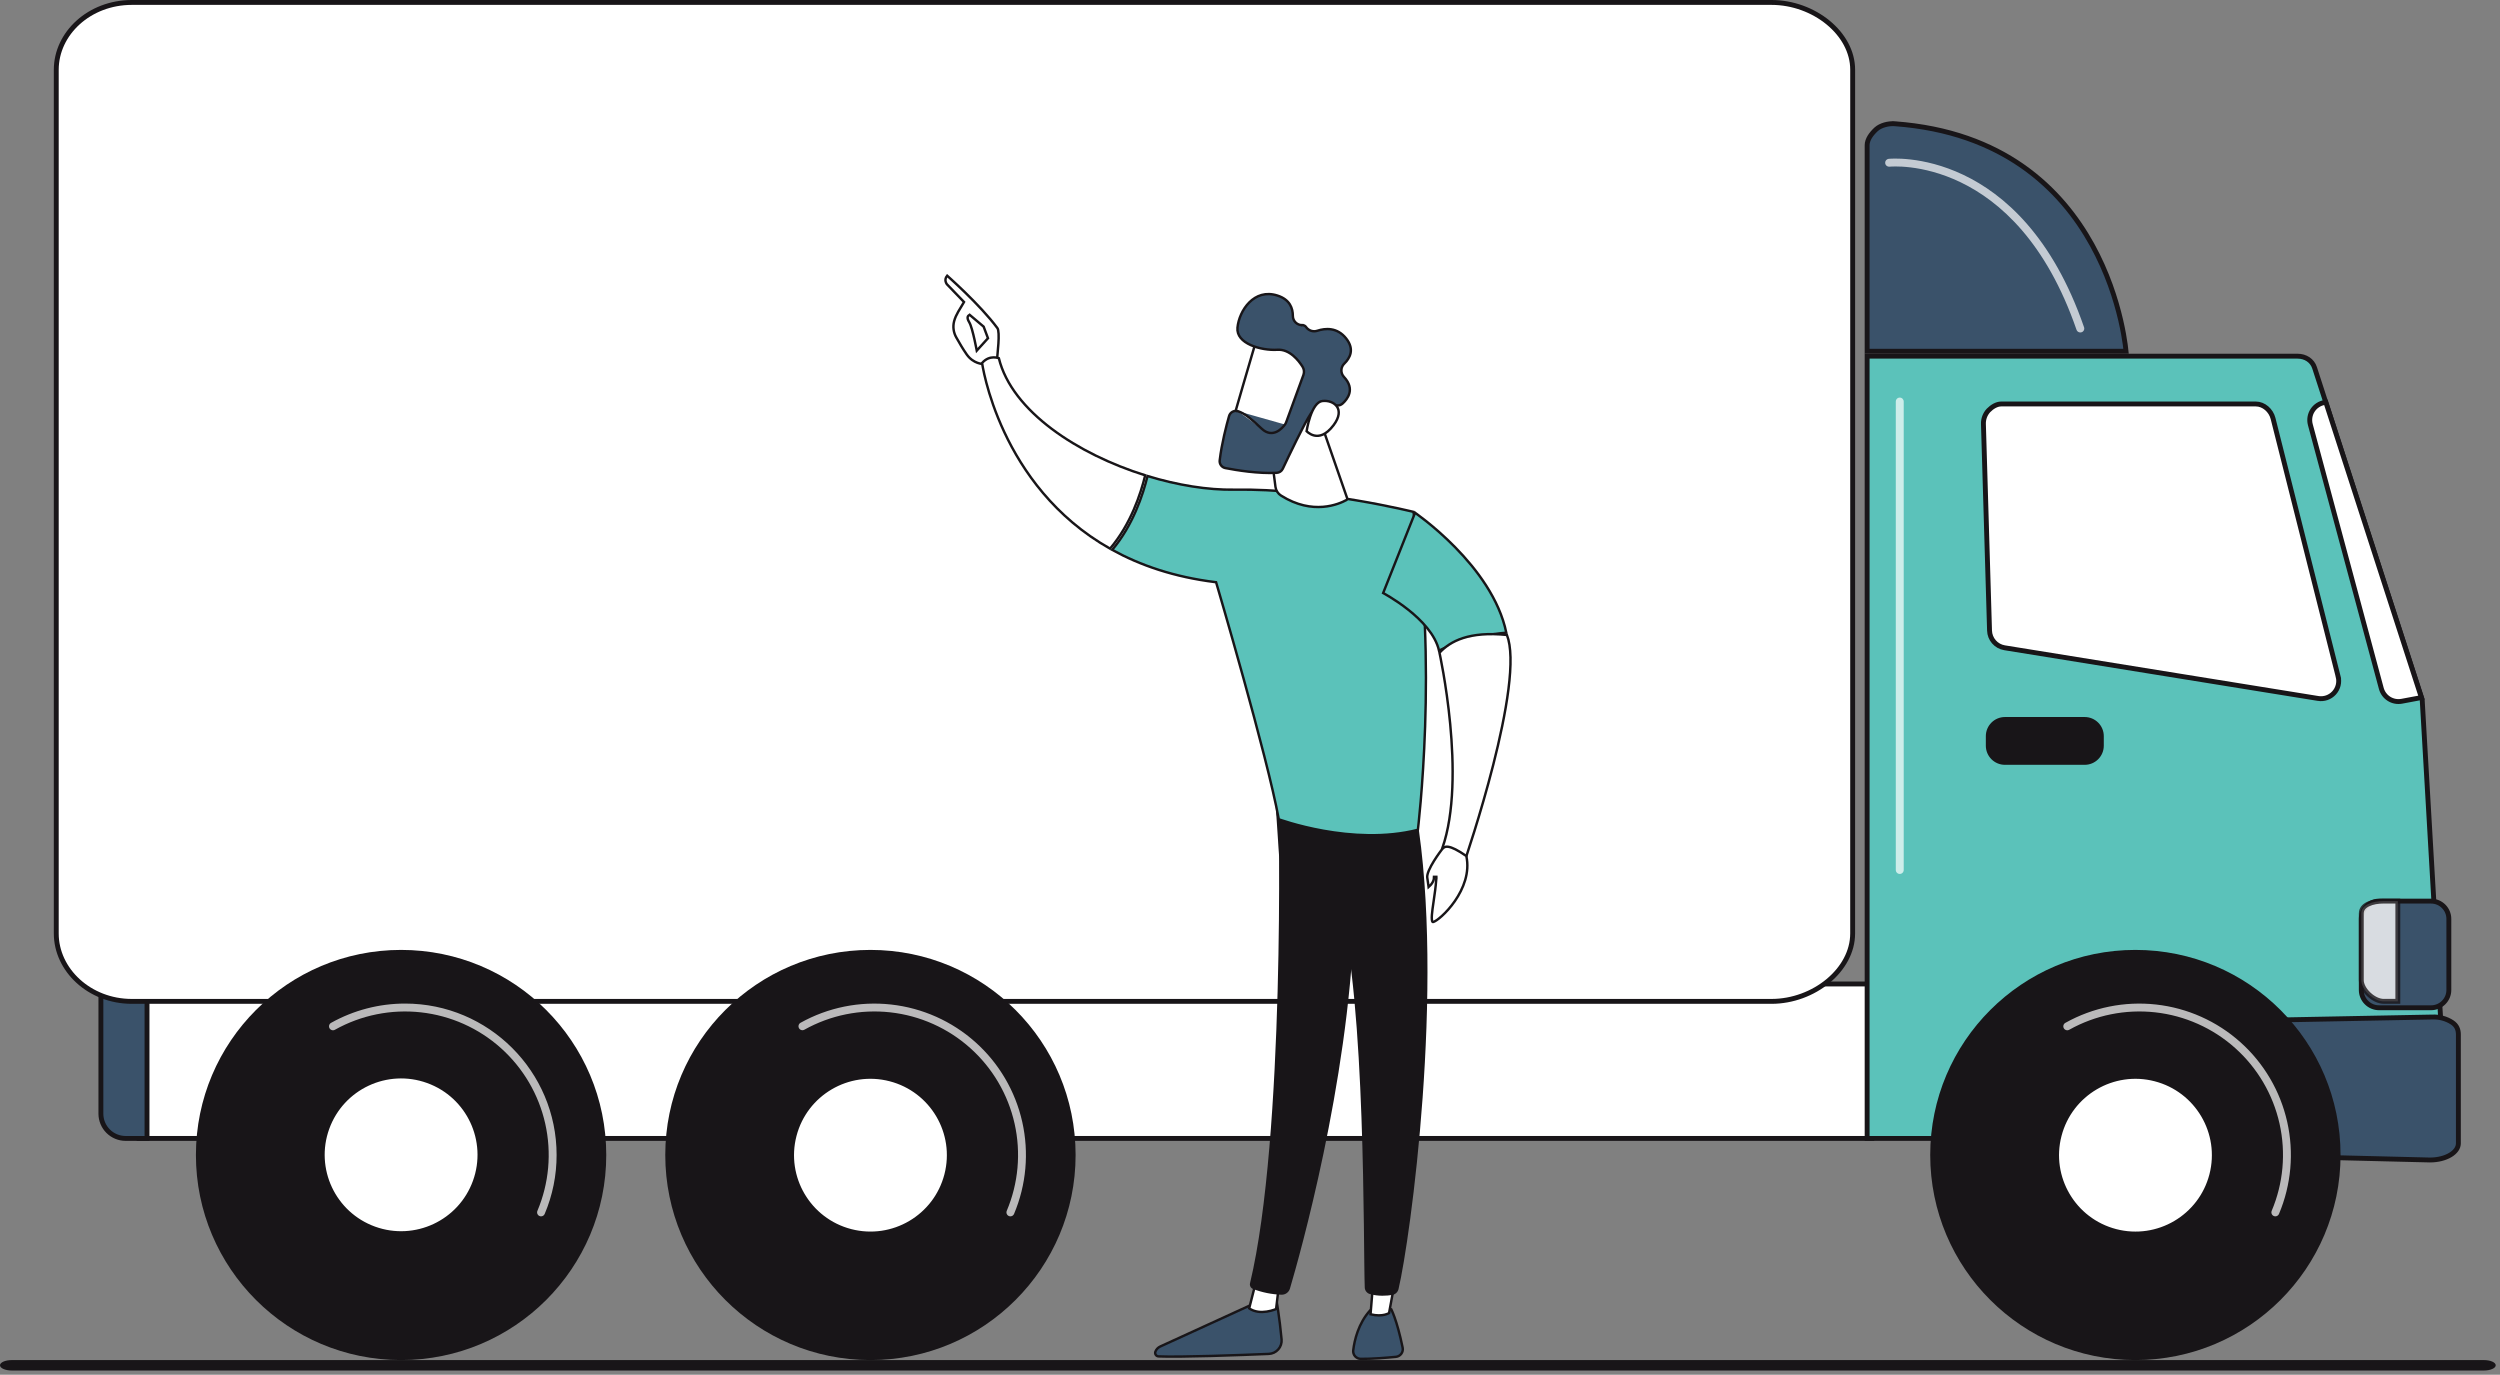 <svg width="511" height="281" viewBox="0 0 511 281" fill="none" xmlns="http://www.w3.org/2000/svg">
<rect x="0" y="0" width="511" height="281" fill="#808080" stroke="none"/>
<g clip-path="url(#clip0_979_644)">
<path d="M28.442 201.124H382.594V232.694H28.442V201.124Z" fill="white" stroke="#181518"/>
<path d="M30.05 232.694H25.676C24.336 232.694 23.051 232.161 22.103 231.214C21.156 230.267 20.623 228.983 20.623 227.643V201.124H30.05V232.694Z" fill="#3A526A" stroke="#181518"/>
<path d="M362.09 0.5C366.418 0.5 370.581 2.083 373.656 4.606C376.731 7.13 378.686 10.563 378.686 14.261L378.681 190.807C378.681 194.504 376.727 197.967 373.65 200.52C370.575 203.072 366.413 204.683 362.085 204.683H26.948C18.282 204.683 11.5 198.248 11.5 190.807V14.261C11.5 6.821 18.265 0.5 26.948 0.5H362.09Z" fill="white" stroke="#181518"/>
<path d="M473.1 75.176L473.1 75.176L495.095 142.989L500.284 232.696H381.641V72.805H469.641C471.245 72.805 472.624 73.705 473.1 75.176Z" fill="#5BC2BA" stroke="#181518"/>
<path d="M497.199 207.878L497.199 207.878L497.208 207.877C498.617 207.825 500.008 208.204 501.195 208.965C502.201 209.62 502.501 210.508 502.493 211.496V211.501V233.692C502.493 234.594 501.916 235.434 500.849 236.075C499.787 236.712 498.307 237.102 496.697 237.103L405.056 234.853L405.46 209.645L497.199 207.878Z" fill="#3A526A" stroke="#181518"/>
<path d="M464.612 85.537L464.612 85.537L477.921 138.303L478.404 138.181L477.921 138.303C478.068 138.886 478.068 139.497 477.921 140.079C477.773 140.662 477.483 141.199 477.076 141.642C476.669 142.085 476.158 142.42 475.589 142.616C475.02 142.812 474.412 142.863 473.818 142.766L473.817 142.765L409.717 132.402C409.716 132.402 409.716 132.402 409.715 132.402C408.879 132.261 408.117 131.835 407.561 131.195C407.003 130.556 406.686 129.743 406.661 128.895L406.661 128.895L405.412 86.65C405.412 86.65 405.412 86.65 405.412 86.65C405.382 85.632 405.752 84.644 406.443 83.896C407.176 83.142 408.124 82.574 409.046 82.574H461.091C462.716 82.574 464.196 83.886 464.612 85.537Z" fill="white" stroke="#181518"/>
<path d="M494.935 142.583L490.919 143.336L490.919 143.336C490.019 143.505 489.089 143.329 488.313 142.842C487.538 142.355 486.976 141.594 486.738 140.71L486.738 140.71L472.233 86.796L472.233 86.796C472.101 86.306 472.073 85.794 472.151 85.293C472.229 84.792 472.411 84.312 472.686 83.886C472.961 83.459 473.322 83.095 473.747 82.816C474.171 82.538 474.649 82.352 475.15 82.269L475.151 82.269L475.404 82.227L494.935 142.583Z" fill="white" stroke="#181518"/>
<path d="M426.104 146.559H409.815C407.655 146.559 405.904 148.309 405.904 150.467V152.422C405.904 154.58 407.655 156.33 409.815 156.33H426.104C428.264 156.33 430.015 154.58 430.015 152.422V150.467C430.015 148.309 428.264 146.559 426.104 146.559Z" fill="#181518"/>
<path d="M387.274 25.292C409.525 26.914 421.339 38.667 427.611 50.015C430.752 55.697 432.503 61.282 433.47 65.448C433.953 67.53 434.239 69.256 434.404 70.459C434.482 71.028 434.533 71.48 434.565 71.797H381.641V29.679C381.641 28.515 382.478 27.364 383.479 26.436C384.37 25.61 385.979 25.198 387.274 25.292ZM387.274 25.292L387.31 24.793L387.274 25.292Z" fill="#3A526A" stroke="#181518"/>
<path d="M436.473 277.998C459.633 277.998 478.408 259.23 478.408 236.08C478.408 212.929 459.633 194.162 436.473 194.162C413.312 194.162 394.537 212.929 394.537 236.08C394.537 259.23 413.312 277.998 436.473 277.998Z" fill="#181518"/>
<path d="M440.488 269.85C459.169 267.657 472.534 250.741 470.34 232.068C468.145 213.395 451.222 200.036 432.541 202.23C413.861 204.423 400.496 221.339 402.69 240.012C404.885 258.685 421.808 272.044 440.488 269.85Z" fill="#181518"/>
<path opacity="0.7" d="M465.081 248.622C464.947 248.621 464.816 248.588 464.698 248.525C464.581 248.462 464.481 248.37 464.407 248.259C464.333 248.148 464.288 248.02 464.275 247.888C464.262 247.755 464.283 247.621 464.334 247.498C466.713 241.866 467.273 235.633 465.935 229.668C464.598 223.703 461.43 218.305 456.875 214.227C452.319 210.149 446.603 207.594 440.525 206.921C434.447 206.248 428.31 207.489 422.971 210.471C422.879 210.527 422.775 210.564 422.668 210.58C422.56 210.596 422.45 210.59 422.345 210.562C422.24 210.534 422.142 210.486 422.056 210.419C421.97 210.353 421.898 210.27 421.845 210.175C421.792 210.08 421.758 209.975 421.746 209.867C421.735 209.759 421.745 209.65 421.776 209.546C421.808 209.442 421.86 209.345 421.929 209.262C421.999 209.178 422.085 209.11 422.182 209.06C427.814 205.917 434.288 204.611 440.699 205.323C447.111 206.034 453.14 208.729 457.945 213.031C462.751 217.332 466.093 223.026 467.506 229.317C468.918 235.609 468.331 242.184 465.825 248.126C465.763 248.273 465.66 248.398 465.527 248.486C465.395 248.574 465.24 248.621 465.081 248.622Z" fill="white"/>
<path d="M451.606 240.039C453.77 231.693 448.755 223.174 440.406 221.011C432.056 218.848 423.533 223.86 421.369 232.206C419.205 240.552 424.22 249.071 432.569 251.234C440.919 253.397 449.442 248.385 451.606 240.039Z" fill="white"/>
<path d="M177.918 277.998C201.078 277.998 219.853 259.23 219.853 236.08C219.853 212.929 201.078 194.162 177.918 194.162C154.757 194.162 135.982 212.929 135.982 236.08C135.982 259.23 154.757 277.998 177.918 277.998Z" fill="#181518"/>
<path d="M181.937 269.867C200.618 267.673 213.982 250.758 211.788 232.085C209.593 213.412 192.671 200.053 173.99 202.246C155.309 204.44 141.944 221.356 144.139 240.028C146.333 258.701 163.256 272.06 181.937 269.867Z" fill="#181518"/>
<path opacity="0.7" d="M206.526 248.622C206.392 248.622 206.261 248.588 206.144 248.525C206.026 248.462 205.926 248.371 205.852 248.259C205.778 248.148 205.733 248.021 205.72 247.888C205.708 247.755 205.728 247.621 205.779 247.498C208.158 241.867 208.718 235.633 207.381 229.668C206.043 223.703 202.876 218.305 198.32 214.227C193.764 210.149 188.048 207.595 181.97 206.921C175.892 206.248 169.755 207.489 164.417 210.471C164.324 210.523 164.222 210.556 164.116 210.569C164.011 210.581 163.904 210.573 163.802 210.544C163.699 210.515 163.604 210.467 163.52 210.401C163.437 210.335 163.367 210.254 163.315 210.161C163.263 210.069 163.23 209.967 163.217 209.861C163.205 209.756 163.213 209.649 163.242 209.547C163.27 209.445 163.319 209.349 163.385 209.265C163.45 209.182 163.532 209.112 163.624 209.06C169.257 205.918 175.731 204.612 182.142 205.324C188.553 206.036 194.582 208.731 199.387 213.032C204.193 217.333 207.535 223.027 208.948 229.318C210.362 235.609 209.775 242.184 207.27 248.126C207.208 248.273 207.105 248.398 206.973 248.486C206.84 248.574 206.685 248.622 206.526 248.622Z" fill="white"/>
<path d="M193.037 240.036C195.201 231.69 190.187 223.171 181.837 221.008C173.488 218.845 164.965 223.857 162.801 232.203C160.637 240.549 165.651 249.068 174.001 251.231C182.35 253.394 190.873 248.382 193.037 240.036Z" fill="white"/>
<path d="M81.982 277.998C105.143 277.998 123.918 259.23 123.918 236.08C123.918 212.929 105.143 194.162 81.982 194.162C58.822 194.162 40.046 212.929 40.046 236.08C40.046 259.23 58.822 277.998 81.982 277.998Z" fill="#181518"/>
<path d="M86.002 269.873C104.682 267.679 118.047 250.764 115.853 232.091C113.658 213.418 96.736 200.059 78.055 202.252C59.374 204.446 46.009 221.361 48.203 240.034C50.398 258.707 67.321 272.066 86.002 269.873Z" fill="#181518"/>
<path opacity="0.7" d="M110.59 248.622C110.457 248.622 110.326 248.589 110.208 248.525C110.09 248.462 109.99 248.371 109.917 248.259C109.843 248.148 109.798 248.02 109.786 247.887C109.774 247.755 109.794 247.621 109.846 247.498C112.224 241.866 112.783 235.633 111.445 229.668C110.107 223.704 106.939 218.306 102.384 214.228C97.828 210.15 92.112 207.596 86.034 206.923C79.957 206.249 73.82 207.489 68.481 210.471C68.388 210.527 68.285 210.564 68.177 210.58C68.07 210.596 67.96 210.59 67.855 210.562C67.75 210.535 67.651 210.486 67.565 210.419C67.479 210.353 67.408 210.27 67.355 210.175C67.301 210.08 67.268 209.976 67.256 209.867C67.244 209.759 67.255 209.65 67.286 209.546C67.317 209.442 67.37 209.345 67.439 209.262C67.509 209.178 67.595 209.11 67.691 209.06C72.311 206.482 77.515 205.129 82.806 205.13C99.878 205.13 113.769 219.013 113.769 236.077C113.777 240.216 112.949 244.315 111.335 248.126C111.273 248.273 111.17 248.398 111.038 248.486C110.905 248.575 110.75 248.622 110.59 248.622V248.622Z" fill="white"/>
<path d="M96.67 241.36C99.606 233.253 95.412 224.302 87.301 221.368C79.191 218.433 70.236 222.626 67.3 230.733C64.364 238.84 68.559 247.791 76.669 250.725C84.78 253.66 93.734 249.467 96.67 241.36Z" fill="white"/>
<path d="M486.287 184.189H496.905C498.915 184.189 500.545 185.818 500.545 187.827V202.35C500.545 204.359 498.915 205.987 496.905 205.987H486.287C484.277 205.987 482.647 204.359 482.647 202.35V187.827C482.647 185.818 484.277 184.189 486.287 184.189Z" fill="#3A526A" stroke="#181518"/>
<path opacity="0.8" d="M487.218 184.18L490.118 184.186V204.675H487.218C486.246 204.675 485.095 204.117 484.169 203.243C483.242 202.367 482.647 201.277 482.647 200.326V186.712C482.647 185.828 483.167 185.213 484.043 184.791C484.933 184.362 486.117 184.18 487.218 184.18C487.218 184.18 487.218 184.18 487.218 184.18Z" fill="white" stroke="#181518"/>
<path opacity="0.7" d="M388.31 178.635C388.095 178.635 387.889 178.55 387.737 178.398C387.586 178.246 387.5 178.041 387.5 177.826V82.074C387.5 81.859 387.586 81.654 387.737 81.502C387.889 81.35 388.095 81.265 388.31 81.265C388.524 81.265 388.73 81.35 388.882 81.502C389.033 81.654 389.119 81.859 389.119 82.074V177.826C389.119 178.041 389.033 178.246 388.882 178.398C388.73 178.55 388.524 178.635 388.31 178.635V178.635Z" fill="white"/>
<path opacity="0.7" d="M425.206 67.956C425.037 67.956 424.873 67.903 424.735 67.805C424.598 67.707 424.495 67.569 424.44 67.409C412.044 31.501 386.453 34.043 386.196 34.074C385.987 34.091 385.78 34.026 385.618 33.893C385.456 33.76 385.352 33.57 385.328 33.362C385.303 33.154 385.361 32.945 385.488 32.778C385.614 32.612 385.801 32.501 386.008 32.469C386.278 32.44 413.13 29.696 425.979 66.887C426.014 66.987 426.029 67.094 426.023 67.2C426.017 67.306 425.99 67.41 425.943 67.505C425.896 67.601 425.831 67.686 425.752 67.757C425.672 67.827 425.579 67.881 425.478 67.915C425.39 67.945 425.298 67.958 425.206 67.956Z" fill="white"/>
<g clip-path="url(#clip1_979_644)">
<path d="M201.27 74.869C201.136 74.781 201.133 74.724 201.132 74.719L201.233 74.402L200.894 74.399L200.894 74.399H200.894L200.894 74.399L200.894 74.399L200.892 74.399L200.878 74.399C200.866 74.398 200.846 74.397 200.819 74.395C200.766 74.391 200.687 74.383 200.586 74.368C200.385 74.337 200.1 74.275 199.772 74.153C199.117 73.91 198.289 73.426 197.604 72.459C196.851 71.394 196.053 70.027 195.463 68.969L195.463 68.969L195.462 68.967C194.895 67.974 194.734 66.802 195.013 65.694C195.207 64.958 195.511 64.328 195.857 63.721C196.02 63.436 196.19 63.158 196.364 62.876C196.376 62.856 196.388 62.837 196.4 62.817C196.585 62.516 196.773 62.209 196.952 61.889L197.042 61.727L196.913 61.594L193.561 58.115L193.559 58.113C193.555 58.107 193.547 58.097 193.537 58.084C193.517 58.056 193.489 58.015 193.457 57.961C193.394 57.853 193.322 57.7 193.281 57.518C193.212 57.208 193.229 56.795 193.597 56.35C193.632 56.381 193.672 56.417 193.717 56.457C193.913 56.632 194.197 56.888 194.549 57.211C195.253 57.855 196.229 58.765 197.316 59.826C199.492 61.951 202.106 64.673 203.879 67.082C203.931 67.152 203.985 67.285 204.028 67.493C204.07 67.697 204.097 67.949 204.112 68.24C204.141 68.82 204.118 69.529 204.072 70.251C204.026 70.972 203.958 71.701 203.898 72.322C203.892 72.385 203.886 72.448 203.88 72.51C203.832 73.004 203.792 73.422 203.778 73.687C203.205 74.743 202.469 75.038 201.929 75.04C201.646 75.042 201.413 74.964 201.27 74.869Z" fill="white" stroke="#181518" stroke-width="0.5"/>
<path d="M197.798 64.785C197.845 64.611 197.97 64.465 198.177 64.334L201.056 66.765L201.942 69.135L199.651 71.666C199.633 71.57 199.612 71.462 199.589 71.344C199.492 70.847 199.355 70.171 199.197 69.461C199.039 68.751 198.859 68.003 198.675 67.362C198.494 66.731 198.301 66.172 198.11 65.862C197.784 65.334 197.741 64.999 197.798 64.785Z" fill="white" stroke="#181518" stroke-width="0.5"/>
<path d="M259.337 276.739L259.337 276.739C253.556 276.979 241.219 277.443 236.801 277.247C236.686 277.242 236.574 277.209 236.475 277.151C236.375 277.094 236.291 277.014 236.229 276.917C236.166 276.821 236.128 276.712 236.118 276.598C236.107 276.484 236.123 276.369 236.166 276.263L236.166 276.262C236.347 275.807 236.697 275.438 237.144 275.23C237.144 275.23 237.144 275.23 237.144 275.23L257.515 265.905L260.848 265.37C260.869 265.494 260.898 265.664 260.932 265.873C261.011 266.349 261.119 267.028 261.239 267.841C261.479 269.469 261.767 271.634 261.956 273.786C261.987 274.152 261.943 274.521 261.827 274.871C261.711 275.22 261.525 275.543 261.28 275.819C261.036 276.095 260.738 276.319 260.404 276.477C260.07 276.635 259.707 276.724 259.337 276.739Z" fill="#3A526A" stroke="#181518" stroke-width="0.5"/>
<path d="M256.715 261.995L261.408 262.73L260.832 267.566C260.825 267.569 260.818 267.572 260.811 267.575C260.712 267.615 260.568 267.671 260.387 267.732C260.023 267.854 259.515 267.999 258.934 268.087C257.809 268.256 256.451 268.208 255.332 267.428L256.715 261.995Z" fill="white" stroke="#181518" stroke-width="0.5"/>
<path d="M261.218 164.414C261.486 165.777 262.659 232.418 255.508 262.281C255.449 262.517 255.478 262.765 255.587 262.981C255.696 263.197 255.88 263.367 256.104 263.461C257.966 264.178 259.935 264.576 261.93 264.64C262.318 264.652 262.7 264.534 263.014 264.307C263.328 264.079 263.558 263.754 263.666 263.382C265.711 256.453 275.506 221.738 276.785 188.574C278.214 151.518 276.785 187.317 276.785 187.317L275.948 164.411L261.218 164.414Z" fill="#181518"/>
<path d="M286.701 275.464L286.701 275.465C286.746 275.679 286.744 275.901 286.697 276.115C286.65 276.329 286.559 276.531 286.428 276.708C286.298 276.885 286.132 277.032 285.94 277.141C285.749 277.25 285.537 277.318 285.317 277.339C283.412 277.526 280.488 277.766 278.15 277.749L278.149 277.749C277.928 277.748 277.71 277.701 277.509 277.611C277.307 277.52 277.128 277.388 276.981 277.224C276.835 277.06 276.725 276.867 276.659 276.657C276.593 276.448 276.572 276.227 276.598 276.01C276.854 273.915 277.643 270.517 280.043 267.851L284.373 267.619C284.406 267.686 284.45 267.779 284.504 267.898C284.635 268.19 284.824 268.642 285.05 269.276C285.503 270.546 286.106 272.548 286.701 275.464Z" fill="#3A526A" stroke="#181518" stroke-width="0.5"/>
<path d="M280.796 260.606L285.306 260.88L283.924 268.387C283.887 268.409 283.836 268.437 283.772 268.469C283.608 268.549 283.357 268.651 283.02 268.731C282.38 268.883 281.42 268.957 280.14 268.642L280.796 260.606ZM284.002 268.338L284.002 268.338L284.002 268.338L284.002 268.338Z" fill="white" stroke="#181518" stroke-width="0.5"/>
<path d="M289.527 166.46C295.368 201.62 288.264 253.36 285.858 263.488C285.787 263.791 285.627 264.067 285.399 264.28C285.171 264.494 284.885 264.635 284.576 264.687C283.506 264.863 281.735 265.002 279.998 264.505C279.706 264.42 279.447 264.245 279.26 264.006C279.073 263.767 278.966 263.475 278.955 263.172C278.639 254.985 279.212 204.722 273.761 184.859C273.485 183.853 272.867 182.974 272.013 182.37L261.436 174.88L260.625 162.773L289.527 166.46Z" fill="#181518"/>
<path d="M288.845 104.611C288.868 104.616 288.888 104.621 288.907 104.626C291.49 119.74 291.716 135.998 291.293 148.498C291.081 154.769 290.705 160.092 290.383 163.846C290.222 165.724 290.074 167.209 289.967 168.224C289.913 168.732 289.869 169.123 289.839 169.386C289.828 169.478 289.819 169.555 289.812 169.616C283.122 171.323 276.014 170.788 270.553 169.815C267.802 169.324 265.473 168.723 263.833 168.245C263.013 168.006 262.366 167.798 261.923 167.65C261.702 167.576 261.533 167.517 261.419 167.476C261.405 167.471 261.392 167.467 261.381 167.463C260.228 161.065 257.054 149.051 254.161 138.614C252.703 133.355 251.316 128.492 250.294 124.944C249.782 123.17 249.362 121.725 249.069 120.723C248.923 120.222 248.809 119.832 248.731 119.568L248.643 119.266L248.62 119.189L248.614 119.17L248.613 119.165L248.612 119.163C248.612 119.163 248.612 119.163 248.373 119.234L248.612 119.163L248.566 119.006L248.403 118.986C240.001 117.947 233.062 115.555 227.331 112.39C231.568 107.381 233.624 101.127 234.552 97.301C240.693 99.175 246.894 100.177 252.259 100.088C260.999 99.944 270.2 101.088 277.22 102.269C280.729 102.859 283.692 103.458 285.776 103.91C286.819 104.136 287.641 104.325 288.203 104.457C288.484 104.523 288.7 104.575 288.845 104.611Z" fill="#5BC2BA" stroke="#181518" stroke-width="0.5"/>
<path d="M203.945 73.151C204.034 73.174 204.108 73.197 204.162 73.216C205.504 78.668 209.558 83.582 214.98 87.662C220.39 91.734 227.185 94.995 234.08 97.153C233.158 100.971 231.108 107.193 226.892 112.142C215.529 105.718 208.99 96.239 205.289 88.342C203.428 84.373 202.286 80.806 201.609 78.233C201.27 76.946 201.048 75.908 200.911 75.193C200.842 74.835 200.795 74.558 200.764 74.371C200.753 74.301 200.744 74.243 200.737 74.198C201.527 73.295 202.397 73.061 203.075 73.049C203.427 73.042 203.73 73.096 203.945 73.151Z" fill="white" stroke="#181518" stroke-width="0.5"/>
<path d="M282.717 121.214L289.237 104.808C289.351 104.889 289.501 104.996 289.683 105.128C290.133 105.457 290.78 105.942 291.566 106.569C293.137 107.823 295.26 109.64 297.466 111.894C301.827 116.349 306.486 122.483 307.889 129.324C304.782 129.576 299.428 130.39 294.134 132.983C293.394 129.7 290.538 126.768 287.883 124.657C286.504 123.561 285.164 122.674 284.169 122.061C283.672 121.755 283.26 121.517 282.972 121.355C282.871 121.298 282.786 121.251 282.717 121.214Z" fill="#5BC2BA" stroke="#181518" stroke-width="0.5"/>
<path d="M260.708 99.536L258.937 85.915H269.832L275.351 101.811L275.352 101.813C275.377 101.886 275.377 101.965 275.349 102.038C275.322 102.11 275.27 102.171 275.202 102.209C273.718 103.024 268.348 105.402 261.857 101.304L261.855 101.303C261.545 101.111 261.281 100.852 261.083 100.547C260.885 100.241 260.757 99.896 260.708 99.536C260.708 99.536 260.708 99.536 260.708 99.536Z" fill="white" stroke="#181518" stroke-width="0.5"/>
<path d="M299.583 175.412C299.564 175.469 299.546 175.521 299.531 175.567C299.011 175.33 297.748 174.749 294.808 173.391C297.342 166.125 297.196 156.151 296.421 147.993C296.029 143.867 295.474 140.194 295.018 137.553C294.79 136.232 294.586 135.169 294.439 134.436C294.366 134.069 294.307 133.785 294.266 133.592C294.252 133.525 294.24 133.47 294.23 133.425C296.433 131.049 300.277 128.999 308.018 129.785C308.471 130.95 308.7 132.504 308.743 134.353C308.787 136.271 308.631 138.488 308.327 140.883C307.721 145.672 306.533 151.149 305.216 156.329C303.9 161.507 302.456 166.381 301.342 169.961C300.785 171.751 300.31 173.217 299.974 174.236C299.807 174.745 299.674 175.142 299.583 175.412Z" fill="white" stroke="#181518" stroke-width="0.5"/>
<path d="M294.497 173.523L294.694 173.676L294.699 173.67C294.866 173.44 295.036 173.274 295.241 173.174C295.442 173.076 295.7 173.031 296.065 173.089C296.802 173.205 297.92 173.731 299.716 174.967C300.46 178.355 299.119 181.653 297.385 184.164C296.512 185.428 295.547 186.482 294.716 187.234C294.301 187.61 293.922 187.908 293.608 188.117C293.285 188.334 293.057 188.438 292.939 188.459C292.887 188.468 292.86 188.462 292.846 188.457C292.833 188.452 292.815 188.441 292.793 188.411C292.743 188.34 292.694 188.196 292.671 187.948C292.625 187.459 292.689 186.72 292.808 185.803C292.872 185.308 292.952 184.766 293.036 184.192C293.237 182.818 293.465 181.264 293.57 179.756C293.601 179.585 293.613 179.406 293.6 179.222L293.101 179.227C293.093 179.381 293.084 179.535 293.073 179.69C292.985 180.14 292.722 180.553 292.43 180.89C292.283 181.059 292.134 181.203 292.006 181.316C292.002 181.282 291.998 181.246 291.993 181.208C291.944 180.824 291.863 180.229 291.732 179.387C291.678 179.042 291.806 178.521 292.075 177.892C292.338 177.277 292.715 176.603 293.105 175.976C293.494 175.349 293.892 174.774 294.192 174.354C294.343 174.145 294.469 173.975 294.557 173.857C294.601 173.799 294.635 173.753 294.659 173.722L294.686 173.687L294.692 173.679L294.694 173.677L294.694 173.676L294.694 173.676L294.497 173.523Z" fill="white" stroke="#181518" stroke-width="0.5"/>
<path d="M269.934 73.553C270.068 73.664 270.175 73.755 270.252 73.82L262.217 91.416L251.251 88.534L251.425 87.929C251.581 87.387 251.805 86.613 252.073 85.683C252.611 83.824 253.329 81.342 254.053 78.852C254.777 76.362 255.507 73.865 256.067 71.975C256.347 71.029 256.584 70.236 256.757 69.672C256.844 69.39 256.914 69.166 256.965 69.009C256.991 68.93 257.011 68.87 257.026 68.829C257.031 68.813 257.036 68.802 257.039 68.793C257.722 67.866 258.833 67.651 260.212 67.92C261.601 68.191 263.193 68.942 264.711 69.837C266.224 70.731 267.645 71.757 268.689 72.561C269.211 72.963 269.638 73.308 269.934 73.553ZM257.045 68.779C257.045 68.779 257.045 68.78 257.043 68.782C257.045 68.78 257.045 68.779 257.045 68.779Z" fill="white" stroke="#181518" stroke-width="0.5"/>
<path d="M262.645 86.771C262.75 86.627 262.834 86.468 262.894 86.3C262.895 86.3 262.895 86.299 262.895 86.299L266.416 76.649C266.416 76.649 266.416 76.649 266.416 76.649C266.518 76.37 266.555 76.072 266.524 75.777C266.492 75.483 266.394 75.199 266.235 74.948C265.843 74.326 265.192 73.426 264.328 72.7C263.463 71.974 262.363 71.404 261.081 71.493C259.494 71.595 257.348 71.297 255.651 70.537C253.945 69.773 252.785 68.594 252.94 66.966C253.107 65.226 253.96 63.19 255.371 61.791C256.772 60.403 258.715 59.644 261.105 60.409L261.106 60.41C262.414 60.827 263.195 61.495 263.652 62.233C264.112 62.974 264.26 63.808 264.26 64.574V64.574C264.26 64.825 264.31 65.073 264.408 65.305C264.506 65.536 264.648 65.746 264.828 65.921C265.008 66.097 265.221 66.235 265.455 66.328C265.689 66.42 265.939 66.465 266.191 66.46V66.461L266.197 66.46C266.349 66.454 266.5 66.487 266.635 66.556C266.771 66.626 266.885 66.729 266.968 66.856L266.968 66.856L266.973 66.863C267.224 67.218 267.584 67.482 267.999 67.615C268.412 67.749 268.859 67.744 269.27 67.603C270.894 67.073 273.314 66.862 275.151 69.177C276.066 70.33 276.233 71.341 276.058 72.185C275.881 73.043 275.343 73.768 274.776 74.32C274.41 74.671 274.196 75.15 274.18 75.656C274.164 76.162 274.347 76.654 274.689 77.027L274.689 77.027L274.691 77.029C275.897 78.311 276.054 79.444 275.822 80.355C275.585 81.287 274.925 82.036 274.408 82.499L274.408 82.499C274.259 82.633 274.084 82.735 273.894 82.798C273.703 82.862 273.502 82.885 273.302 82.867L273.301 82.867C272.664 82.811 271.641 82.775 270.625 82.973C269.613 83.17 268.565 83.606 267.937 84.53C267.306 85.457 266.161 87.666 265.034 89.936C263.904 92.213 262.783 94.573 262.198 95.816L262.198 95.816C262.087 96.052 261.914 96.254 261.697 96.4C261.48 96.546 261.227 96.63 260.966 96.645C257.192 96.849 252.739 96.118 250.463 95.676L250.462 95.675C250.107 95.607 249.79 95.408 249.576 95.118C249.361 94.828 249.264 94.469 249.304 94.112C249.709 90.657 250.693 86.901 251.221 85.044L251.221 85.043C251.272 84.86 251.359 84.689 251.477 84.54C251.595 84.39 251.741 84.265 251.908 84.173C252.075 84.08 252.258 84.021 252.448 83.999C252.638 83.978 252.83 83.994 253.013 84.046M262.645 86.771L262.444 86.624L262.645 86.771C262.645 86.771 262.645 86.771 262.645 86.771ZM262.645 86.771C262.385 87.128 261.778 87.864 260.947 88.254C260.526 88.451 260.041 88.562 259.513 88.484C258.985 88.406 258.437 88.14 257.886 87.622M257.886 87.622C257.886 87.622 257.886 87.622 257.886 87.622L258.056 87.442L257.886 87.622ZM257.886 87.622C256.998 86.787 256.149 86.001 255.331 85.366C254.512 84.73 253.741 84.261 253.013 84.046M253.013 84.046C253.013 84.046 253.014 84.046 253.014 84.047L253.083 83.806L253.012 84.046C253.013 84.046 253.013 84.046 253.013 84.046Z" fill="#3A526A" stroke="#181518" stroke-width="0.5"/>
<path d="M267.072 88.137C267.078 88.098 267.086 88.05 267.095 87.993C267.124 87.825 267.167 87.584 267.227 87.294C267.348 86.712 267.535 85.936 267.802 85.154C268.069 84.368 268.413 83.59 268.84 82.996C269.269 82.399 269.757 82.023 270.307 81.964C271.546 81.83 272.722 82.28 273.282 83.119C273.827 83.935 273.853 85.222 272.579 86.91C271.782 87.966 271.032 88.546 270.369 88.836C269.709 89.124 269.12 89.131 268.625 89.017C268.127 88.902 267.718 88.662 267.431 88.446C267.288 88.339 267.178 88.24 267.103 88.168C267.092 88.157 267.082 88.146 267.072 88.137Z" fill="white" stroke="#181518" stroke-width="0.5"/>
</g>
</g>
<path d="M507.734 278H2.395C1.072 278 0 278.477 0 279.066C0 279.653 1.072 280.133 2.395 280.133H507.734C509.054 280.133 510.126 279.653 510.126 279.066C510.126 278.477 509.054 278 507.734 278Z" fill="#181518"/>
<defs>
<clipPath id="clip0_979_644">
<rect width="492" height="278" fill="white" transform="translate(11)"/>
</clipPath>
<clipPath id="clip1_979_644">
<rect width="116" height="222" fill="white" transform="translate(193 56)"/>
</clipPath>
</defs>
</svg>
